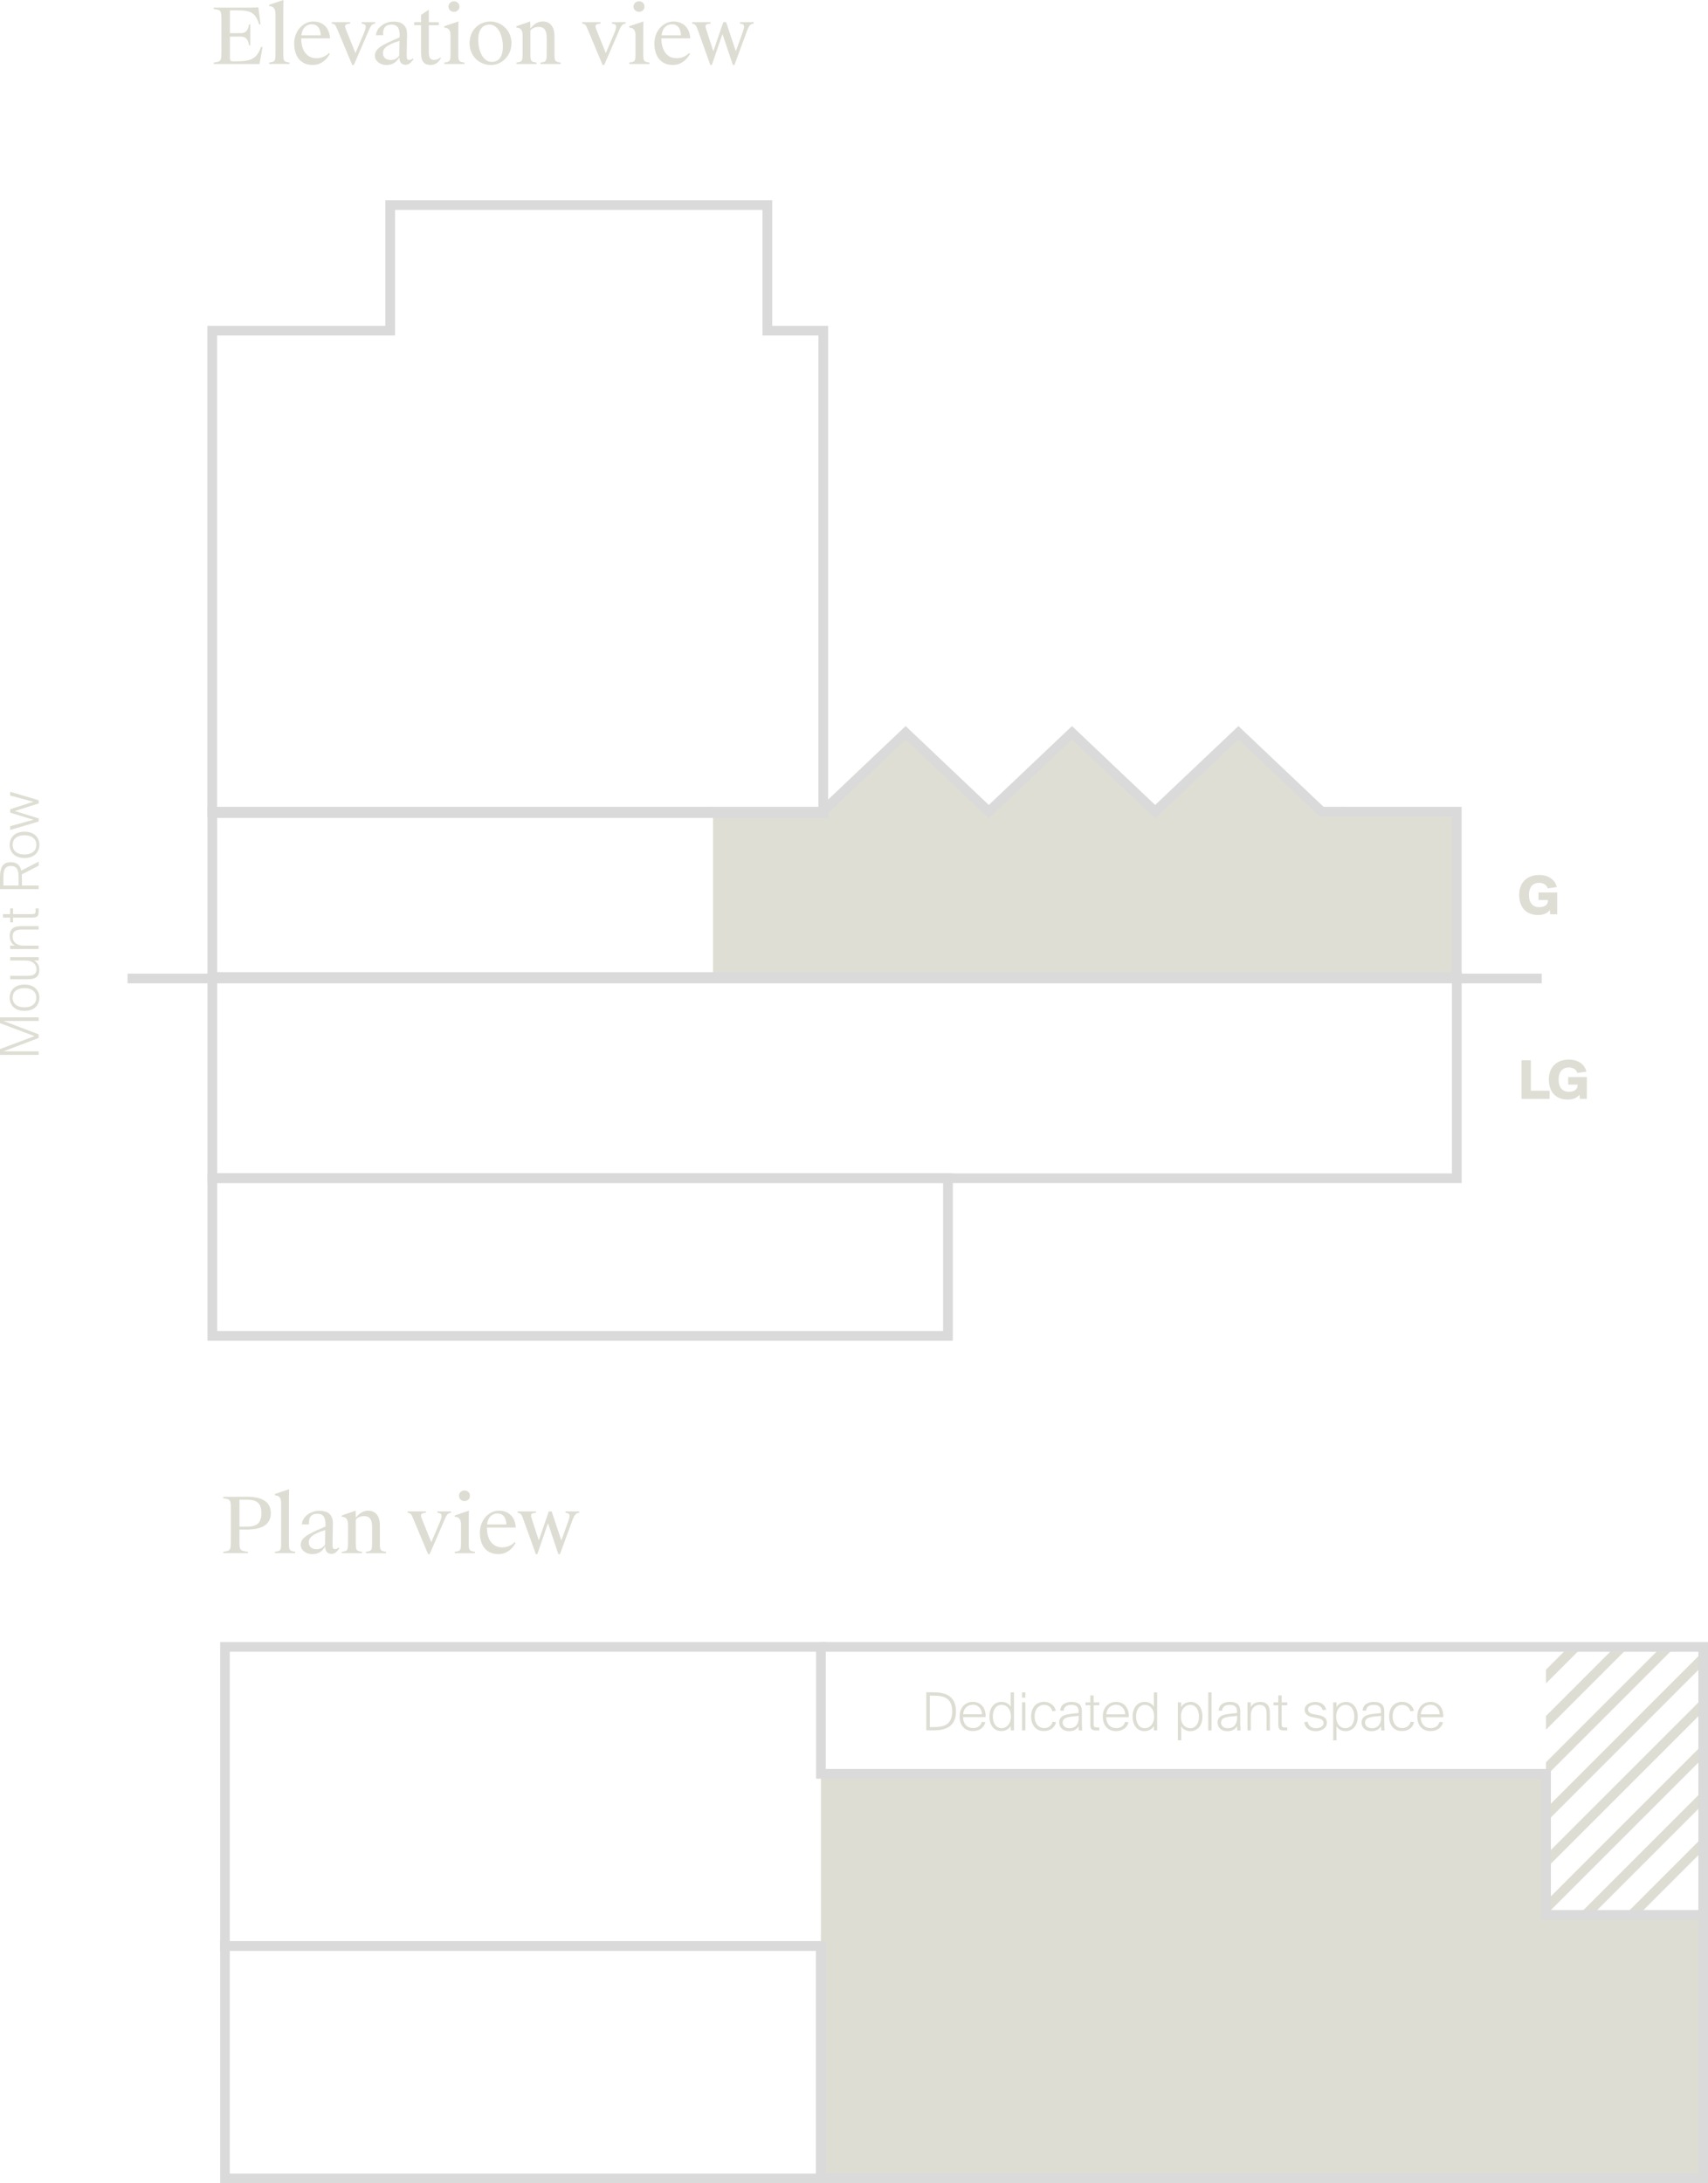<?xml version="1.0" encoding="UTF-8"?><svg id="Layer_2" xmlns="http://www.w3.org/2000/svg" xmlns:xlink="http://www.w3.org/1999/xlink" viewBox="0 0 351.79 449.63"><defs><clipPath id="clippath"><rect x="139.41" y="145.29" width="167.45" height="56.8" fill="none"/></clipPath><clipPath id="clippath-1"><rect x="318.42" y="339.19" width="32.38" height="55.18" fill="none"/></clipPath><clipPath id="clippath-2"><rect x="45.35" y="333.44" width="306.44" height="116.19" fill="none"/></clipPath><clipPath id="clippath-3"><rect x="45.35" y="333.44" width="306.44" height="116.19" fill="none"/></clipPath><clipPath id="clippath-4"><rect x="45.35" y="333.44" width="306.44" height="116.19" fill="none"/></clipPath><clipPath id="clippath-5"><rect x="45.35" y="333.44" width="306.44" height="116.19" fill="none"/></clipPath></defs><g id="Layer_1-2"><g isolation="isolate"><path d="M7.96,213.77l-7.24,2.75H7.96v.74H0v-1.2l7.11-2.67L0,210.72v-1.19H7.96v.74H.72l7.24,2.75v.75Z" fill="#deded4"/><path d="M1.99,205.48c0-1.39,.94-2.71,3.06-2.71s3.06,1.32,3.06,2.71-.94,2.71-3.06,2.71-3.06-1.32-3.06-2.71Zm5.5,0c0-1.1-.79-1.98-2.45-1.98s-2.45,.88-2.45,1.98,.79,1.98,2.45,1.98c1.66,0,2.45-.88,2.45-1.98Z" fill="#deded4"/><path d="M7,197.82c.56,.3,1.1,.83,1.1,1.92,0,.66-.19,1.12-.53,1.43-.38,.35-.98,.5-1.81,.5H2.09v-.7h3.54c.73,0,1.2-.12,1.49-.36,.28-.23,.4-.56,.4-.98,0-1.02-.85-1.81-2.13-1.81H2.09v-.7H7.97v.7h-.97Z" fill="#deded4"/><path d="M3.09,194.75c-.58-.3-1.1-.88-1.1-1.99,0-.72,.23-1.24,.62-1.56,.38-.31,.93-.46,1.69-.46h3.66v.7h-3.48c-.68,0-1.13,.12-1.42,.34-.34,.25-.47,.65-.47,1.16,0,1.03,.86,1.81,2.13,1.81h3.23v.7H2.09v-.7h1Z" fill="#deded4"/><path d="M.62,188.97v-.7h1.46v-1.19h.6v1.19h3.72c.78,0,.94-.02,.94-.83v-.36h.62v.58c0,1.07-.24,1.31-1.43,1.31H2.69v1h-.6v-1H.62Z" fill="#deded4"/></g><g isolation="isolate"><path d="M4.5,180.08c0,.25,.02,.52,.02,.79v1.51h3.44v.74H0v-2.25c0-1.93,.34-3.3,2.22-3.3,1.32,0,1.92,.67,2.16,1.73l3.59-1.85v.83l-3.47,1.8Zm-3.8,2.3H3.83v-1.61c0-1.33-.16-2.42-1.58-2.42s-1.55,1.09-1.55,2.42v1.61Z" fill="#deded4"/></g><g isolation="isolate"><path d="M1.99,174c0-1.39,.94-2.71,3.06-2.71s3.06,1.32,3.06,2.71-.94,2.71-3.06,2.71-3.06-1.32-3.06-2.71Zm5.5,0c0-1.1-.79-1.98-2.45-1.98s-2.45,.88-2.45,1.98,.79,1.98,2.45,1.98,2.45-.88,2.45-1.98Z" fill="#deded4"/></g><g isolation="isolate"><path d="M2.09,167.36v-.7l4.8-1.54-4.8-1.28v-.77l5.88,1.74v.65l-4.92,1.57,4.92,1.52v.64l-5.88,1.74v-.77l4.79-1.33-4.79-1.47Z" fill="#deded4"/></g><g isolation="isolate"><path d="M320.65,182.68l-1.87,.28c-.17-.6-.74-1.14-1.78-1.14-1.18,0-2.09,.78-2.09,2.48s.85,2.54,2.12,2.54c.88,0,1.79-.34,1.79-1.36v-.12h-1.94v-1.56h3.85v4.5h-1.45l-.06-.89c-.53,.7-1.32,1.03-2.47,1.03-2.39,0-3.85-1.57-3.85-4.15s1.67-4.09,4.13-4.09c1.8,0,3.24,.91,3.62,2.48Z" fill="#deded4"/></g><g isolation="isolate"><path d="M315.3,224.64h3.87v1.68h-5.78v-7.96h1.91v6.28Z" fill="#deded4"/></g><g isolation="isolate"><path d="M326.75,220.7l-1.87,.28c-.17-.6-.74-1.14-1.77-1.14-1.18,0-2.09,.78-2.09,2.48s.85,2.54,2.12,2.54c.88,0,1.79-.34,1.79-1.36v-.12h-1.94v-1.56h3.85v4.5h-1.45l-.06-.89c-.53,.7-1.32,1.03-2.47,1.03-2.39,0-3.85-1.57-3.85-4.15s1.67-4.09,4.13-4.09c1.79,0,3.23,.9,3.61,2.48Z" fill="#deded4"/></g><g><g><g opacity=".97"><g clip-path="url(#clippath)"><polygon points="146.86 201.26 299.41 201.26 299.41 167.28 271.6 167.28 254.47 151.08 237.35 167.28 220.24 151.08 203.12 167.28 186.01 151.08 168.91 167.28 146.86 167.28 146.86 201.26" fill="#ddddd3"/></g></g><polygon points="158.05 68.1 158.05 42.24 80.37 42.24 80.37 68.1 43.71 68.1 43.71 167.45 169.57 167.45 169.57 68.1 158.05 68.1" fill="none" stroke="#dadada" stroke-miterlimit="10" stroke-width="2"/></g><polygon points="272.21 167.16 300.05 167.17 300.05 201.26 43.73 201.26 43.73 167.17 169.4 167.16 186.53 150.91 203.66 167.16 220.79 150.91 237.92 167.16 255.07 150.91 272.21 167.16" fill="none" stroke="#dadada" stroke-miterlimit="10" stroke-width="2"/><rect x="43.73" y="242.62" width="151.52" height="32.51" fill="none" stroke="#dadada" stroke-miterlimit="10" stroke-width="2"/><rect x="43.73" y="201.22" width="256.32" height="41.44" fill="none" stroke="#dadada" stroke-miterlimit="10" stroke-width="2"/><line x1="26.27" y1="201.52" x2="317.54" y2="201.52" fill="none" stroke="#dadada" stroke-miterlimit="10" stroke-width="2"/></g><g><path d="M192.36,348.54c2.52,0,4.54,.86,4.54,3.91s-2.02,3.91-4.54,3.91h-1.58v-7.83h1.58Zm-.02,.69h-.83v6.46h.83c1.8,0,3.78-.29,3.78-3.23s-1.98-3.23-3.78-3.23Zm5.31,4.28c0-1.86,1.16-3.01,2.75-3.01,1.67,0,2.7,1.31,2.6,3.15h-4.64c0,1.39,.86,2.25,2.06,2.25,.92,0,1.59-.48,1.82-1.3l.71,.09c-.27,1.13-1.27,1.82-2.57,1.82-1.74,0-2.73-1.23-2.73-3Zm.72-.45h3.89c0-1-.68-1.97-1.87-1.97-1.09,0-1.92,.71-2.02,1.97Zm10.48,3.31h-.67v-.92c-.42,.71-1.13,1.06-2,1.06-1.36,0-2.39-1.12-2.39-3.02s1.07-2.99,2.51-2.99c.75,0,1.51,.33,1.87,1.03v-2.98h.68v7.82h0Zm-.64-2.87c0-1.67-.95-2.39-1.9-2.39-1.08,0-1.82,.9-1.82,2.39s.72,2.42,1.82,2.42c.9-.01,1.9-.75,1.9-2.42Zm2.98-4.95v1.08h-.68v-1.08h.68Zm0,2.05v5.77h-.68v-5.78h.68Zm6.27,1.75l-.71,.09c-.21-.88-.88-1.32-1.74-1.32-1.01,0-1.91,.81-1.91,2.38s.9,2.4,1.92,2.4,1.61-.59,1.78-1.32l.71,.09c-.24,1.11-1.19,1.84-2.51,1.84-1.67,0-2.62-1.25-2.62-3.01s.98-3.01,2.7-3.01c1.33,.02,2.2,.91,2.38,1.86Zm.9-.06c.07-1.12,.97-1.78,2.3-1.78s2.17,.45,2.17,1.96c0,1.05-.01,1.56-.01,2.03,0,.67,.04,1.25,.07,1.89h-.68l-.05-.9c-.33,.6-.88,1.04-2,1.04-1.3,0-2-.8-2-1.8,0-.55,.25-.98,.62-1.24,.55-.38,1.5-.5,2.22-.57l1.16-.12v-.34c0-1.17-.75-1.34-1.56-1.34-1,0-1.47,.51-1.52,1.2l-.72-.03Zm3.82,1.09l-1.26,.13c-1.4,.14-2.05,.45-2.05,1.24,0,.71,.57,1.18,1.41,1.18,1.03,0,1.9-.61,1.9-2.19v-.36Zm2.39-4.21h.68v1.44h1.17v.59h-1.17v3.65c0,.77,.02,.92,.81,.92h.35v.61h-.57c-1.05,0-1.28-.24-1.28-1.4v-3.78h-.98v-.59h.98v-1.44h.01Zm2.57,4.35c0-1.86,1.16-3.01,2.75-3.01,1.67,0,2.7,1.31,2.6,3.15h-4.64c0,1.39,.86,2.25,2.06,2.25,.92,0,1.59-.48,1.82-1.3l.71,.09c-.27,1.13-1.27,1.82-2.57,1.82-1.74,0-2.73-1.23-2.73-3Zm.72-.45h3.89c0-1-.68-1.97-1.87-1.97-1.09,0-1.91,.71-2.02,1.97Zm10.48,3.31h-.67v-.92c-.42,.71-1.13,1.06-2,1.06-1.36,0-2.39-1.12-2.39-3.02s1.07-2.99,2.51-2.99c.75,0,1.51,.33,1.87,1.03v-2.98h.68v7.82h0Zm-.63-2.87c0-1.67-.95-2.39-1.9-2.39-1.08,0-1.82,.9-1.82,2.39s.72,2.42,1.82,2.42c.9-.01,1.9-.75,1.9-2.42Zm5.57,4.91h-.68v-7.81h.67v.97c.42-.71,1.13-1.06,2-1.06,1.36,0,2.39,1.12,2.39,3.02s-1.07,2.99-2.51,2.99c-.75,0-1.51-.33-1.87-1.03v2.92h0Zm-.05-4.89c0,1.67,.95,2.39,1.9,2.39,1.08,0,1.82-.9,1.82-2.39s-.72-2.42-1.82-2.42c-.9,0-1.9,.75-1.9,2.42Zm6.31,2.85h-.68v-7.83h.68v7.83Zm1.44-4.09c.07-1.12,.97-1.78,2.3-1.78s2.17,.45,2.17,1.96c0,1.05-.01,1.56-.01,2.03,0,.67,.04,1.25,.07,1.89h-.68l-.05-.9c-.33,.6-.88,1.04-2,1.04-1.3,0-2-.8-2-1.8,0-.55,.25-.98,.62-1.24,.55-.38,1.5-.5,2.22-.57l1.16-.12v-.34c0-1.17-.75-1.34-1.56-1.34-1,0-1.47,.51-1.52,1.2l-.72-.03Zm3.82,1.09l-1.26,.13c-1.4,.14-2.05,.45-2.05,1.24,0,.71,.57,1.18,1.41,1.18,1.03,0,1.9-.61,1.9-2.19v-.36Zm2.81-1.78c.29-.57,.86-1.08,1.96-1.08,.71,0,1.21,.22,1.53,.61,.31,.38,.45,.92,.45,1.66v3.6h-.68v-3.42c0-.67-.12-1.11-.33-1.39-.25-.33-.64-.46-1.14-.46-1.01,0-1.78,.85-1.78,2.1v3.16h-.68v-5.78h.68v1h-.01Zm5.68-2.43h.68v1.44h1.17v.59h-1.17v3.65c0,.77,.02,.92,.81,.92h.35v.61h-.57c-1.05,0-1.28-.24-1.28-1.4v-3.78h-.98v-.59h.98v-1.44h.01Zm9.15,3.03c-.19-.66-.74-1.08-1.58-1.08-.58,0-1.45,.21-1.45,.93,0,.58,.44,.85,1.06,.97l.83,.15c.97,.18,1.99,.47,1.99,1.59s-1.06,1.77-2.32,1.77-2.16-.64-2.35-1.85l.71-.09c.17,.86,.79,1.34,1.7,1.34,.65,0,1.58-.27,1.58-1.06,0-.7-.61-.9-1.41-1.05l-.92-.18c-.85-.17-1.56-.62-1.56-1.54s.91-1.58,2.24-1.58c1.26,0,2.02,.74,2.19,1.59l-.71,.09Zm2.83,3.3c.37,.7,1.12,1.03,1.87,1.03,1.44,0,2.51-1.12,2.51-2.99s-1.04-3.02-2.39-3.02c-.87,0-1.58,.35-1.99,1.06v-.97h-.68v7.81h.68v-2.92h0Zm3.66-1.97c0,1.5-.73,2.39-1.82,2.39-.94,0-1.9-.72-1.9-2.39s1-2.42,1.9-2.42c1.11,0,1.82,.91,1.82,2.42Zm1.71-1.24c.07-1.12,.97-1.78,2.3-1.78s2.17,.45,2.17,1.96c0,1.05-.01,1.56-.01,2.03,0,.67,.04,1.25,.07,1.89h-.68l-.05-.9c-.33,.6-.88,1.04-2,1.04-1.3,0-2-.8-2-1.8,0-.55,.25-.98,.62-1.24,.55-.38,1.5-.5,2.22-.57l1.16-.12v-.34c0-1.17-.75-1.34-1.56-1.34-1,0-1.47,.51-1.52,1.2l-.72-.03Zm3.82,1.09l-1.26,.13c-1.4,.14-2.05,.45-2.05,1.24,0,.71,.57,1.18,1.41,1.18,1.03,0,1.9-.61,1.9-2.19v-.36Zm6.74-1.03l-.71,.09c-.21-.88-.88-1.32-1.74-1.32-1.01,0-1.91,.81-1.91,2.38s.9,2.4,1.92,2.4,1.61-.59,1.78-1.32l.71,.09c-.24,1.11-1.19,1.84-2.51,1.84-1.67,0-2.62-1.25-2.62-3.01s.98-3.01,2.7-3.01c1.33,.02,2.21,.91,2.38,1.86Zm.71,1.17c0-1.86,1.16-3.01,2.75-3.01,1.67,0,2.7,1.31,2.6,3.15h-4.64c0,1.39,.86,2.25,2.06,2.25,.92,0,1.59-.48,1.82-1.3l.71,.09c-.27,1.13-1.27,1.82-2.57,1.82-1.74,0-2.73-1.23-2.73-3Zm.72-.45h3.89c0-1-.68-1.97-1.87-1.97-1.09,0-1.91,.71-2.02,1.97Z" fill="#ddddd3"/><g clip-path="url(#clippath-1)"><path d="M302.26,428.2l56.85-56.85m-56.85,47.32l56.85-56.85m-56.85,47.31l56.85-56.85m-56.85,47.31l56.85-56.85m-56.85,47.31l56.85-56.85m-56.85,47.31l56.85-56.85m-56.85,47.32l56.85-56.85m-56.85,47.31l56.85-56.85" fill="none" stroke="#ddddd3" stroke-width="2"/></g><g><g clip-path="url(#clippath-2)"><polygon points="350.79 448.63 169.08 448.63 169.08 365.2 318.42 365.33 318.42 394.37 350.79 394.37 350.79 448.63" fill="#ddddd3"/></g><g clip-path="url(#clippath-3)"><polygon points="318.43 365.32 318.43 394.37 350.81 394.37 350.81 448.65 169.08 448.65 169.08 400.77 46.33 400.77 46.33 339.18 169.08 339.18 169.08 365.32 318.43 365.32" fill="none" stroke="#dadada" stroke-miterlimit="10" stroke-width="2"/></g><g clip-path="url(#clippath-4)"><rect x="46.33" y="400.76" width="122.76" height="47.89" fill="none" stroke="#dadada" stroke-miterlimit="10" stroke-width="2"/></g><g clip-path="url(#clippath-5)"><polyline points="169.08 339.18 350.81 339.18 350.81 395.09" fill="none" stroke="#dadada" stroke-miterlimit="10" stroke-width="2"/></g></g></g><g isolation="isolate"><path d="M49.91,13.18h-5.89v-.29c1.39-.19,1.58-.24,1.58-2.05V3.91c0-1.81-.19-1.86-1.58-2.05v-.29h5.65c.98,0,2.35,0,3.54-.05l.46,3.5h-.29c-.91-2.85-2.16-2.88-5.09-2.88h-.93V6.83h2.26c.91,0,1.49-.45,1.65-1.79h.29v4.29h-.29c-.16-1.34-.74-1.79-1.65-1.79h-2.26v4.35c0,.59,.08,.74,.72,.74h.26c3.06,0,4.47-.27,5.43-2.96h.3l-.62,3.52c-1.2-.01-2.56-.01-3.54-.01Z" fill="#ddddd3"/></g><g isolation="isolate"><path d="M55.46,1.27v-.29l2.91-.98c-.02,.85-.03,1.86-.03,3.5v7.36c0,1.65,.02,1.87,1.28,2.02v.29h-4.16v-.29c1.26-.14,1.28-.37,1.28-2.02V2.86q0-1.59-1.28-1.59Z" fill="#ddddd3"/></g><g isolation="isolate"><path d="M60.59,8.94c0-2.51,1.78-4.51,3.94-4.51,1.81,0,3.3,1.1,3.46,3.47h-5.95v.06c0,2.3,1.07,4.03,3.14,4.03,1.17,0,2.03-.51,2.58-1.07l.18,.16c-.53,.98-1.65,2.3-3.51,2.3-2.62,.01-3.84-1.91-3.84-4.44Zm1.48-1.67h3.99c-.05-1.41-.67-2.27-1.84-2.27-1.02,0-1.95,.64-2.15,2.27Z" fill="#ddddd3"/></g><g isolation="isolate"><path d="M72.55,13.39l-3.12-7.46c-.32-.75-.48-1.02-1.09-1.07v-.29h3.78v.29c-1.23,.06-1.15,.5-.85,1.26l1.94,4.82,1.68-3.95c.67-1.57,.62-2.03-.43-2.13v-.29h2.83v.29c-.72,.06-.94,.48-1.41,1.58l-3.01,6.95h-.32Z" fill="#ddddd3"/></g><g isolation="isolate"><path d="M84.32,12.35c.26,0,.48-.14,.7-.32l.16,.16c-.42,.53-.85,1.15-1.62,1.15-.66,0-1.34-.34-1.31-1.57-.48,.9-1.28,1.62-2.64,1.62s-2.4-.85-2.4-1.92c0-.99,.66-1.66,2.13-2.42,.77-.4,1.73-.82,2.95-1.34l.02-.37c.03-1.7-.58-2.27-1.65-2.27-1.49,0-1.82,.94-1.74,2.18h-1.47c.02-1.33,1.54-2.8,3.6-2.8,1.5,0,2.83,.58,2.79,2.72l-.08,4.15c-.03,.88,.13,1.03,.56,1.03Zm-2.09-.93l.05-3.01c-2.93,.88-3.41,1.76-3.41,2.54,0,.86,.62,1.41,1.6,1.41,.7,0,1.34-.28,1.76-.94Z" fill="#ddddd3"/><path d="M86.72,10.94V5.19h-1.41v-.62h1.41v-1.5l1.6-1.07v2.58h2.06v.62h-2.06v5.46c0,1.2,.27,1.68,1.12,1.68,.4,0,.86-.14,1.23-.5l.14,.13c-.4,.72-1.02,1.42-2.13,1.42-1.22,0-1.96-.67-1.96-2.45Z" fill="#ddddd3"/></g><g isolation="isolate"><path d="M94.39,10.87c0,1.65,.02,1.87,1.28,2.02v.29h-4.16v-.29c1.26-.14,1.28-.37,1.28-2.02v-3.6q0-1.58-1.28-1.58v-.29l2.91-.98c-.02,.85-.03,1.86-.03,3.51v2.94Zm-2.02-9.52c0-.61,.51-1.09,1.14-1.09s1.12,.48,1.12,1.09-.48,1.09-1.12,1.09-1.14-.46-1.14-1.09Z" fill="#ddddd3"/></g><g isolation="isolate"><path d="M105.35,8.89c0,2.51-1.9,4.5-4.26,4.5s-4.37-1.84-4.37-4.48,1.87-4.48,4.26-4.48c2.28-.01,4.37,1.82,4.37,4.46Zm-6.86-.56c0,1.58,.74,4.42,2.8,4.42,1.54,0,2.29-1.2,2.29-3.26,0-1.6-.72-4.42-2.75-4.42-1.57,0-2.34,1.19-2.34,3.26Z" fill="#ddddd3"/><path d="M106.36,5.4l2.85-.98,.03,1.44c.58-.69,1.36-1.44,2.54-1.44,1.39,0,2.42,.93,2.42,3.04v3.41c0,1.65,.02,1.87,1.28,2.02v.29h-4.16v-.29c1.26-.14,1.28-.37,1.28-2.02v-3.09c0-1.52-.5-2.24-1.62-2.24-.66,0-1.39,.22-1.74,.75v4.58c0,1.65,.02,1.87,1.28,2.02v.29h-4.16v-.29c1.26-.14,1.28-.37,1.28-2.02v-3.6q0-1.58-1.28-1.58v-.29h0Z" fill="#ddddd3"/><path d="M124.12,13.39l-3.12-7.46c-.32-.75-.48-1.02-1.09-1.07v-.29h3.78v.29c-1.23,.06-1.15,.5-.85,1.26l1.94,4.82,1.68-3.95c.67-1.57,.62-2.03-.43-2.13v-.29h2.83v.29c-.72,.06-.94,.48-1.41,1.58l-3.01,6.95h-.32Z" fill="#ddddd3"/></g><g isolation="isolate"><path d="M132.49,10.87c0,1.65,.02,1.87,1.28,2.02v.29h-4.16v-.29c1.26-.14,1.28-.37,1.28-2.02v-3.6q0-1.58-1.28-1.58v-.29l2.91-.98c-.02,.85-.03,1.86-.03,3.51v2.94Zm-2.01-9.52c0-.61,.51-1.09,1.14-1.09s1.12,.48,1.12,1.09-.48,1.09-1.12,1.09-1.14-.46-1.14-1.09Z" fill="#ddddd3"/></g><g isolation="isolate"><path d="M134.78,8.94c0-2.51,1.78-4.51,3.94-4.51,1.81,0,3.3,1.1,3.46,3.47h-5.96v.06c0,2.3,1.07,4.03,3.14,4.03,1.17,0,2.03-.51,2.58-1.07l.18,.16c-.53,.98-1.65,2.3-3.51,2.3-2.61,.01-3.83-1.91-3.83-4.44Zm1.48-1.67h3.99c-.05-1.41-.67-2.27-1.84-2.27-1.02,0-1.95,.64-2.15,2.27Z" fill="#ddddd3"/></g><g isolation="isolate"><path d="M148.8,7l-2.19,6.39h-.3l-2.67-7.44c-.29-.77-.46-1.01-1.09-1.09v-.29h3.78v.29c-1.23,.06-1.1,.5-.85,1.28l1.44,4.42,2.05-5.99h.59l2,5.99,1.3-3.62c.58-1.58,.59-1.99-.45-2.08v-.29h2.83v.29c-.72,.06-.98,.43-1.41,1.55l-2.56,6.98h-.32l-2.15-6.39Z" fill="#ddddd3"/></g><g isolation="isolate"><path d="M45.97,319.59c1.39-.19,1.58-.24,1.58-2.05v-6.93c0-1.81-.19-1.86-1.58-2.05v-.29h1.7c1.2,0,2.39-.02,3.15-.02,2.72,0,4.96,.77,4.96,3.38s-2.24,3.38-4.96,3.38h-1.5v2.54c0,1.58,.03,1.89,1.73,2.02v.3h-5.07v-.28h-.01Zm4.73-10.74h-1.38v5.57h1.38c1.98,0,3.14-.51,3.14-2.79-.01-2.27-1.16-2.78-3.14-2.78Z" fill="#ddddd3"/><path d="M56.63,307.97v-.29l2.91-.98c-.02,.85-.03,1.86-.03,3.5v7.36c0,1.65,.02,1.87,1.28,2.02v.29h-4.16v-.29c1.26-.14,1.28-.37,1.28-2.02v-8.02q0-1.57-1.28-1.57Z" fill="#ddddd3"/><path d="M69.05,319.04c.26,0,.48-.14,.7-.32l.16,.16c-.42,.53-.85,1.15-1.62,1.15-.66,0-1.34-.34-1.31-1.57-.48,.9-1.28,1.62-2.64,1.62s-2.4-.85-2.4-1.92c0-.99,.66-1.66,2.13-2.42,.77-.4,1.73-.82,2.95-1.34l.02-.37c.03-1.7-.58-2.27-1.65-2.27-1.49,0-1.82,.94-1.74,2.18h-1.47c.02-1.33,1.54-2.8,3.6-2.8,1.5,0,2.83,.58,2.79,2.72l-.08,4.15c-.03,.89,.13,1.03,.56,1.03Zm-2.1-.92l.05-3.01c-2.93,.88-3.41,1.76-3.41,2.54,0,.86,.62,1.41,1.6,1.41,.7,0,1.34-.29,1.76-.94Z" fill="#ddddd3"/><path d="M70.4,312.1l2.85-.98,.03,1.44c.58-.69,1.36-1.44,2.54-1.44,1.39,0,2.42,.93,2.42,3.04v3.41c0,1.65,.02,1.87,1.28,2.02v.29h-4.16v-.29c1.26-.14,1.28-.37,1.28-2.02v-3.09c0-1.52-.5-2.24-1.62-2.24-.66,0-1.39,.22-1.74,.75v4.58c0,1.65,.02,1.87,1.28,2.02v.29h-4.16v-.29c1.26-.14,1.28-.37,1.28-2.02v-3.6q0-1.58-1.28-1.58v-.29h0Z" fill="#ddddd3"/><path d="M88.17,320.08l-3.12-7.46c-.32-.75-.48-1.02-1.09-1.07v-.29h3.78v.29c-1.23,.06-1.15,.5-.85,1.26l1.94,4.82,1.68-3.95c.67-1.57,.62-2.03-.43-2.13v-.29h2.83v.29c-.72,.06-.94,.48-1.41,1.58l-3.01,6.95h-.32Z" fill="#ddddd3"/></g><g isolation="isolate"><path d="M96.55,317.57c0,1.65,.02,1.87,1.28,2.02v.29h-4.16v-.29c1.26-.14,1.28-.37,1.28-2.02v-3.6q0-1.58-1.28-1.58v-.29l2.91-.98c-.02,.85-.03,1.86-.03,3.51v2.94Zm-2.02-9.52c0-.61,.51-1.09,1.14-1.09s1.12,.48,1.12,1.09-.48,1.09-1.12,1.09-1.14-.47-1.14-1.09Z" fill="#ddddd3"/></g><g isolation="isolate"><path d="M98.84,315.63c0-2.51,1.78-4.51,3.94-4.51,1.81,0,3.3,1.1,3.46,3.47h-5.95v.06c0,2.3,1.07,4.03,3.14,4.03,1.17,0,2.03-.51,2.58-1.07l.18,.16c-.53,.98-1.65,2.3-3.51,2.3-2.63,.01-3.84-1.91-3.84-4.44Zm1.47-1.66h3.99c-.05-1.41-.67-2.27-1.84-2.27-1.01,0-1.94,.64-2.15,2.27Z" fill="#ddddd3"/></g><g isolation="isolate"><path d="M112.86,313.7l-2.19,6.39h-.3l-2.67-7.44c-.29-.77-.46-1.01-1.09-1.09v-.29h3.78v.29c-1.23,.06-1.1,.5-.85,1.28l1.44,4.42,2.05-5.99h.59l2,5.99,1.3-3.62c.58-1.58,.59-1.99-.45-2.08v-.29h2.83v.29c-.72,.06-.98,.43-1.41,1.55l-2.56,6.98h-.32l-2.15-6.39Z" fill="#ddddd3"/></g></g></svg>